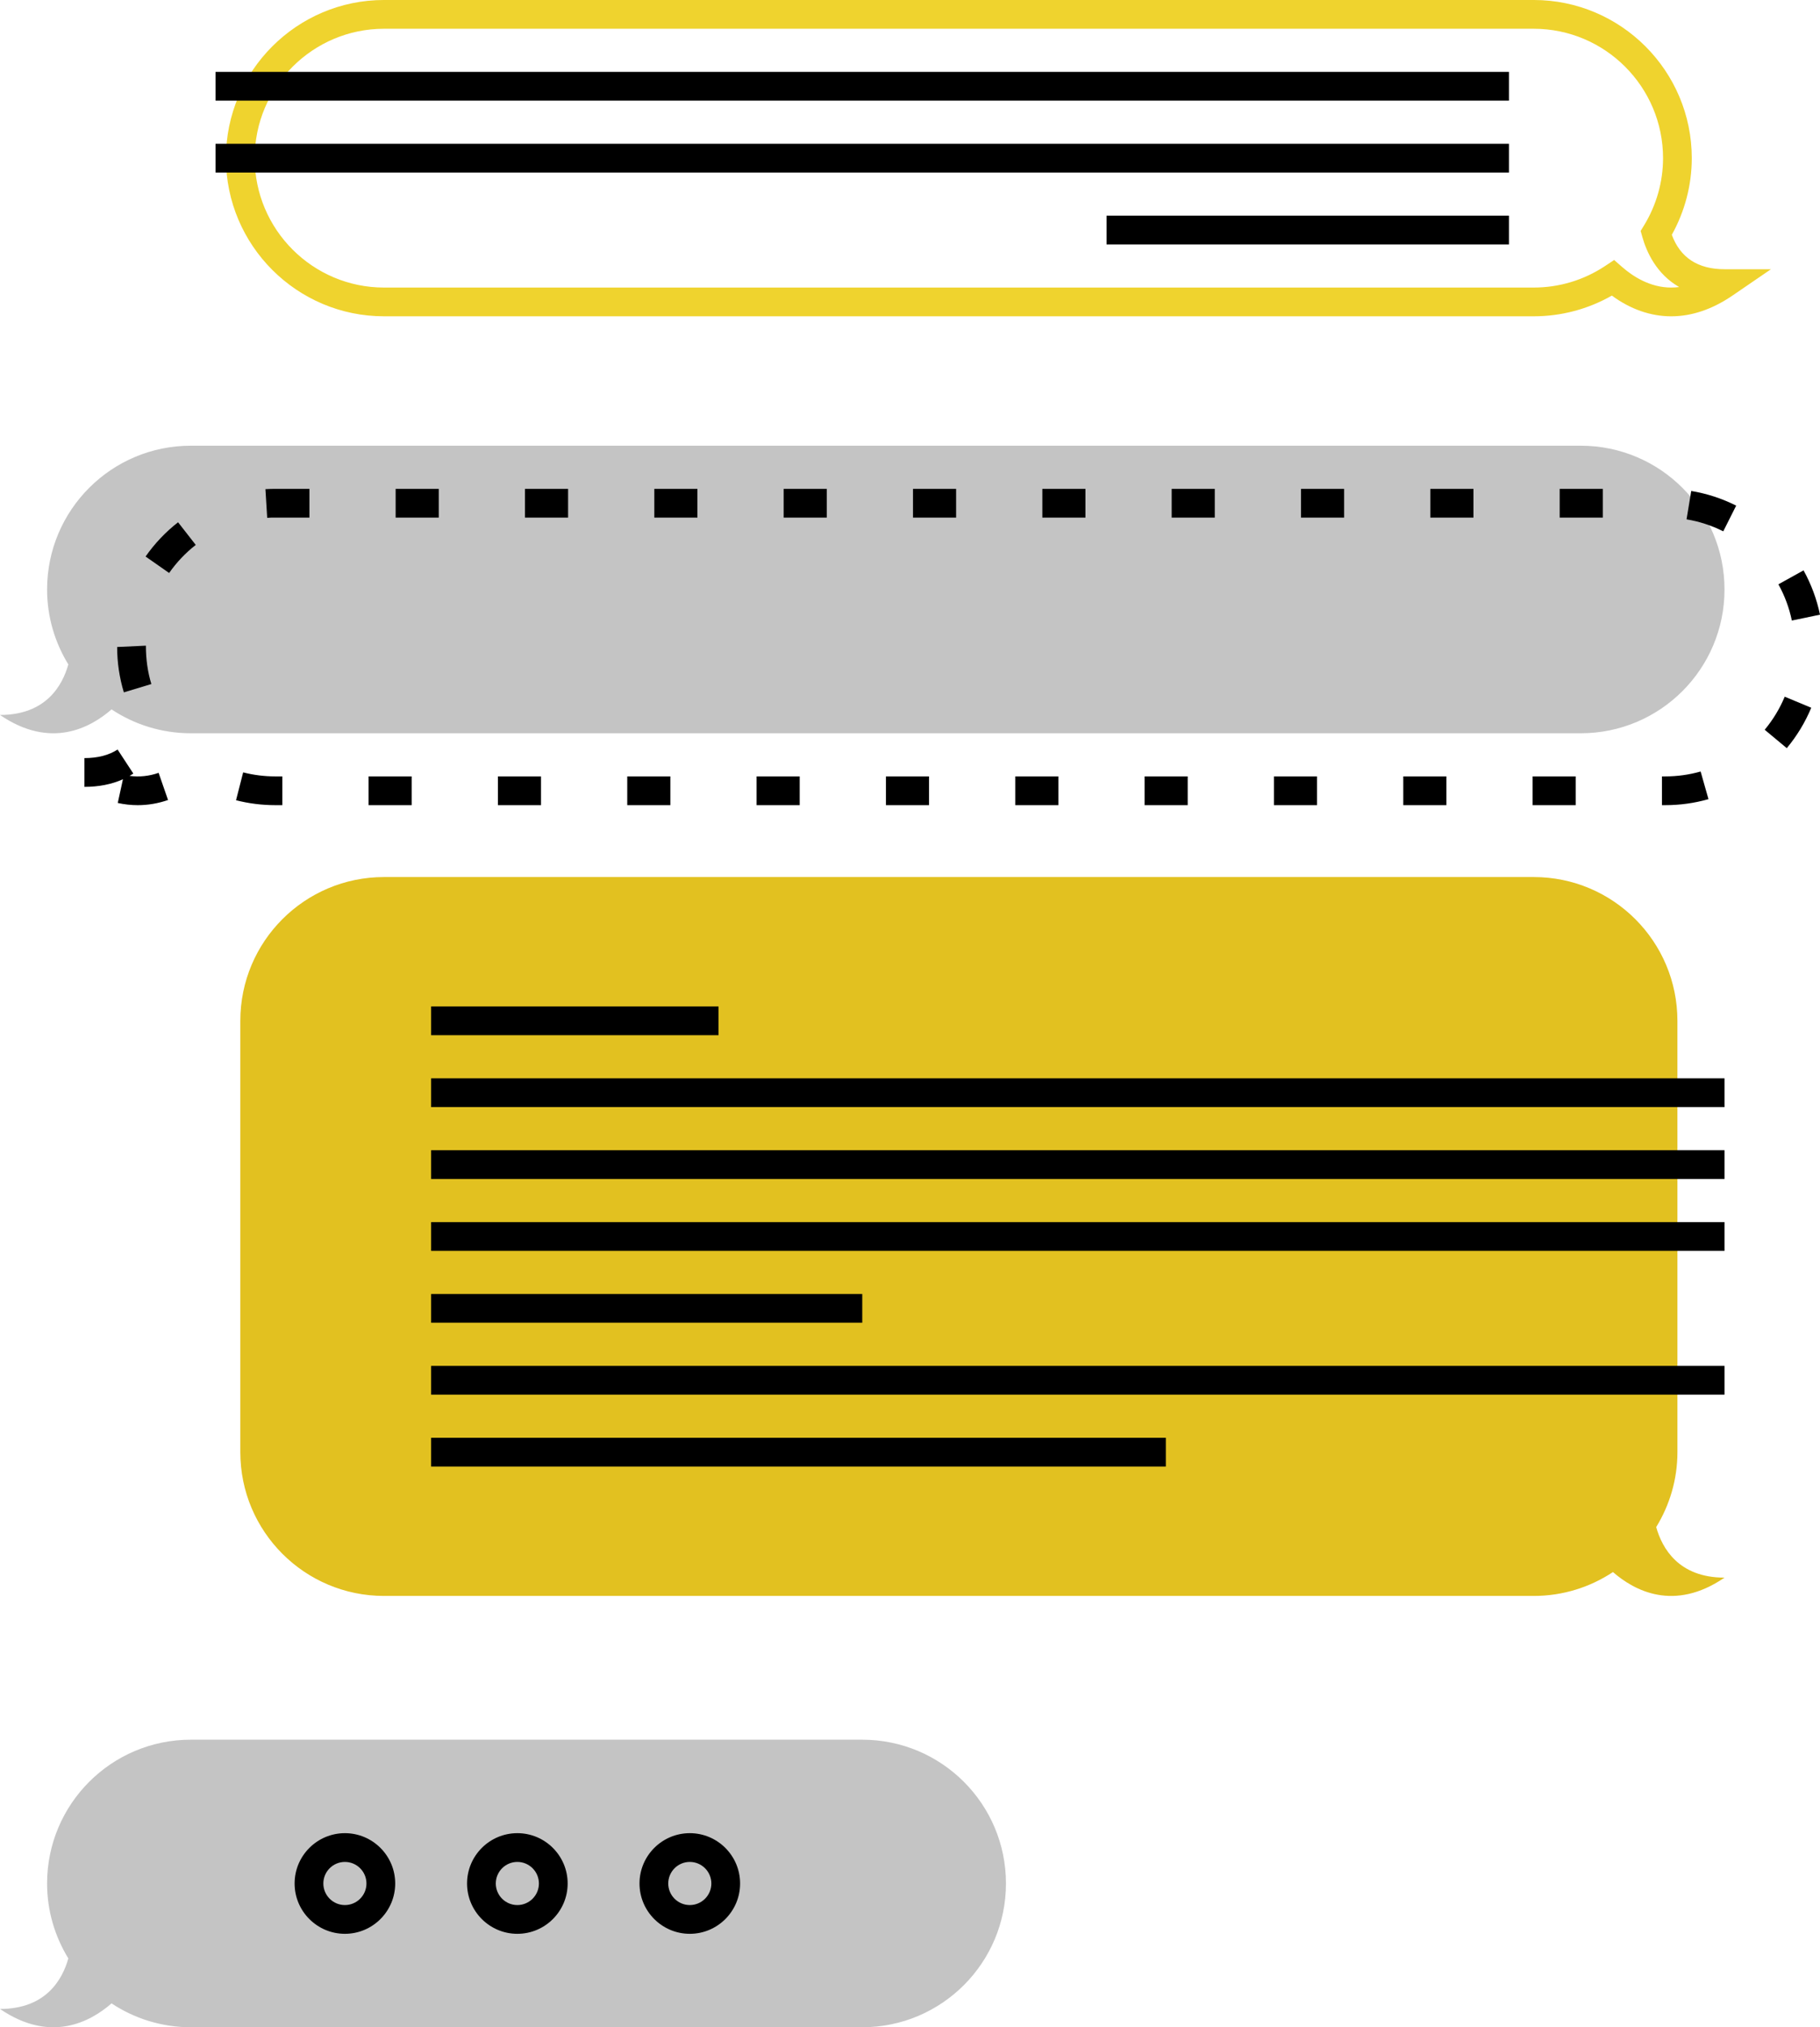 <?xml version="1.0" encoding="iso-8859-1"?>
<!-- Generator: Adobe Illustrator 17.0.0, SVG Export Plug-In . SVG Version: 6.00 Build 0)  -->
<!DOCTYPE svg PUBLIC "-//W3C//DTD SVG 1.1//EN" "http://www.w3.org/Graphics/SVG/1.1/DTD/svg11.dtd">
<svg version="1.1" id="dialog" xmlns="http://www.w3.org/2000/svg" xmlns:xlink="http://www.w3.org/1999/xlink" x="0px" y="0px"
	 width="126.645px" height="141px" viewBox="0 0 126.645 141" style="enable-background:new 0 0 126.645 141;" xml:space="preserve"
	>
<g id="dialog_1_">
	<g>
		<path style="fill:#EFD32E;" d="M116.29,22L116.29,22c-1.431,0-2.845-0.496-4.129-1.441c-1.654,0.944-3.521,1.44-5.438,1.44h-80
			c-6.065,0-11-4.935-11-11s4.935-11,11-11h80c6.065,0,11,4.935,11,11c0,1.862-0.479,3.695-1.389,5.331
			c0.583,1.59,1.815,2.395,3.666,2.395h3.234l-2.67,1.826C119.158,21.513,117.72,22,116.29,22z M112.32,18.084l0.574,0.5
			c0.74,0.646,1.931,1.416,3.396,1.416l0,0c0.184,0,0.368-0.012,0.554-0.036c-1.578-0.907-2.266-2.431-2.562-3.482l-0.118-0.42
			l0.229-0.373c0.87-1.42,1.33-3.042,1.33-4.689c0-4.962-4.037-9-9-9h-80c-4.963,0-9,4.038-9,9s4.037,9,9,9h80
			c1.771,0,3.486-0.517,4.962-1.495L112.32,18.084z"/>
	</g>
	<g>
		<path style="fill:#C4C4C4;" d="M0,49.727c3.195,0,4.341-2.042,4.755-3.514C3.824,44.693,3.277,42.912,3.277,41
			c0-5.522,4.478-10,10-10H110c5.522,0,10,4.478,10,10c0,5.523-4.478,10-10,10H13.277c-2.039,0-3.933-0.613-5.515-1.66
			C6.274,50.637,3.507,52.124,0,49.727z"/>
	</g>
	<g>
		<path d="M9.584,56.001c-0.461,0-0.929-0.051-1.39-0.153l0.361-1.65c-0.782,0.352-1.681,0.529-2.681,0.529v-2
			c0.927,0,1.703-0.201,2.308-0.596l1.096,1.673c-0.086,0.056-0.173,0.109-0.262,0.161c0.687,0.088,1.359,0.018,2.021-0.213
			l0.656,1.89C11.005,55.88,10.295,56.001,9.584,56.001z M115.88,56c-0.002,0-0.004,0-0.006,0h-0.227v-2h0.228
			c0.002,0,0.003,0,0.005,0c0.835,0,1.662-0.115,2.458-0.341l0.547,1.924C117.91,55.86,116.899,56,115.88,56z M109.647,56h-3v-2h3
			V56z M100.647,56h-3v-2h3V56z M91.647,56h-3v-2h3V56z M82.647,56h-3v-2h3V56z M73.647,56h-3v-2h3V56z M64.647,56h-3v-2h3V56z
			 M55.647,56h-3v-2h3V56z M46.647,56h-3v-2h3V56z M37.647,56h-3v-2h3V56z M28.647,56h-3v-2h3V56z M19.647,56h-0.495
			c-0.923,0-1.841-0.115-2.728-0.342l0.496-1.938c0.725,0.186,1.476,0.28,2.231,0.28h0.495V56z M124.333,52.035l-1.537-1.279
			c0.578-0.695,1.047-1.469,1.394-2.3l1.846,0.769C125.612,50.241,125.04,51.187,124.333,52.035z M8.618,48.155
			C8.309,47.134,8.152,46.072,8.152,45l2-0.093c0,0.969,0.128,1.835,0.38,2.669L8.618,48.155z M124.686,43.16
			c-0.183-0.883-0.498-1.73-0.936-2.52l1.75-0.97c0.534,0.965,0.92,2.002,1.145,3.082L124.686,43.16z M11.769,39.853l-1.639-1.146
			c0.631-0.902,1.391-1.704,2.261-2.383l1.23,1.576C12.909,38.456,12.285,39.113,11.769,39.853z M119.914,36.955
			c-0.806-0.405-1.665-0.686-2.555-0.833l0.326-1.974c1.089,0.181,2.142,0.523,3.127,1.02L119.914,36.955z M18.593,36.017
			l-0.123-1.996c0.226-0.014,0.445-0.019,0.685-0.021h2.377v2h-2.379C18.953,35.994,18.777,36.005,18.593,36.017z M111.531,36h-3v-2
			h3V36z M102.531,36h-3v-2h3V36z M93.531,36h-3v-2h3V36z M84.531,36h-3v-2h3V36z M75.531,36h-3v-2h3V36z M66.531,36h-3v-2h3V36z
			 M57.531,36h-3v-2h3V36z M48.531,36h-3v-2h3V36z M39.531,36h-3v-2h3V36z M30.531,36h-3v-2h3V36z"/>
	</g>
	<g>
		<path style="fill:#C4C4C4;" d="M0,139.726c3.195,0,4.341-2.042,4.755-3.514c-0.931-1.52-1.478-3.301-1.478-5.213
			c0-5.522,4.478-10,10-10H60c5.522,0,10,4.478,10,10c0,5.523-4.478,10-10,10H13.277c-2.039,0-3.933-0.613-5.515-1.66
			C6.274,140.636,3.507,142.123,0,139.726z"/>
	</g>
	<g>
		<path style="fill:#E2C120;" d="M116.723,78.632V71c0-5.523-4.478-10-10-10h-80c-5.522,0-10,4.477-10,10v30c0,5.523,4.478,10,10,10
			h80c2.039,0,3.934-0.613,5.515-1.661c1.488,1.298,4.256,2.784,7.763,0.388c-3.195,0-4.341-2.043-4.755-3.515
			c0.931-1.519,1.478-3.3,1.478-5.212V80.976V78.632z"/>
	</g>
	<g>
		<path d="M24,134.5c-1.93,0-3.5-1.57-3.5-3.5s1.57-3.5,3.5-3.5s3.5,1.57,3.5,3.5S25.93,134.5,24,134.5z M24,129.5
			c-0.827,0-1.5,0.673-1.5,1.5s0.673,1.5,1.5,1.5s1.5-0.673,1.5-1.5S24.827,129.5,24,129.5z"/>
	</g>
	<g>
		<path d="M36,134.5c-1.93,0-3.5-1.57-3.5-3.5s1.57-3.5,3.5-3.5s3.5,1.57,3.5,3.5S37.93,134.5,36,134.5z M36,129.5
			c-0.827,0-1.5,0.673-1.5,1.5s0.673,1.5,1.5,1.5s1.5-0.673,1.5-1.5S36.827,129.5,36,129.5z"/>
	</g>
	<g>
		<path d="M48,134.5c-1.93,0-3.5-1.57-3.5-3.5s1.57-3.5,3.5-3.5s3.5,1.57,3.5,3.5S49.93,134.5,48,134.5z M48,129.5
			c-0.827,0-1.5,0.673-1.5,1.5s0.673,1.5,1.5,1.5s1.5-0.673,1.5-1.5S48.827,129.5,48,129.5z"/>
	</g>
	<g>
		<rect x="30" y="70" width="20" height="2"/>
	</g>
	<g>
		<rect x="30" y="75" width="90" height="2"/>
	</g>
	<g>
		<rect x="30" y="80" width="90" height="2"/>
	</g>
	<g>
		<rect x="30" y="85" width="90" height="2"/>
	</g>
	<g>
		<rect x="15" y="5" width="90" height="2"/>
	</g>
	<g>
		<rect x="15" y="10" width="90" height="2"/>
	</g>
	<g>
		<rect x="77" y="15" width="28" height="2"/>
	</g>
	<g>
		<rect x="30" y="90" width="30" height="2"/>
	</g>
	<g>
		<rect x="30" y="95" width="90" height="2"/>
	</g>
	<g>
		<rect x="30" y="100" width="51.125" height="2"/>
	</g>
</g>
</svg>

